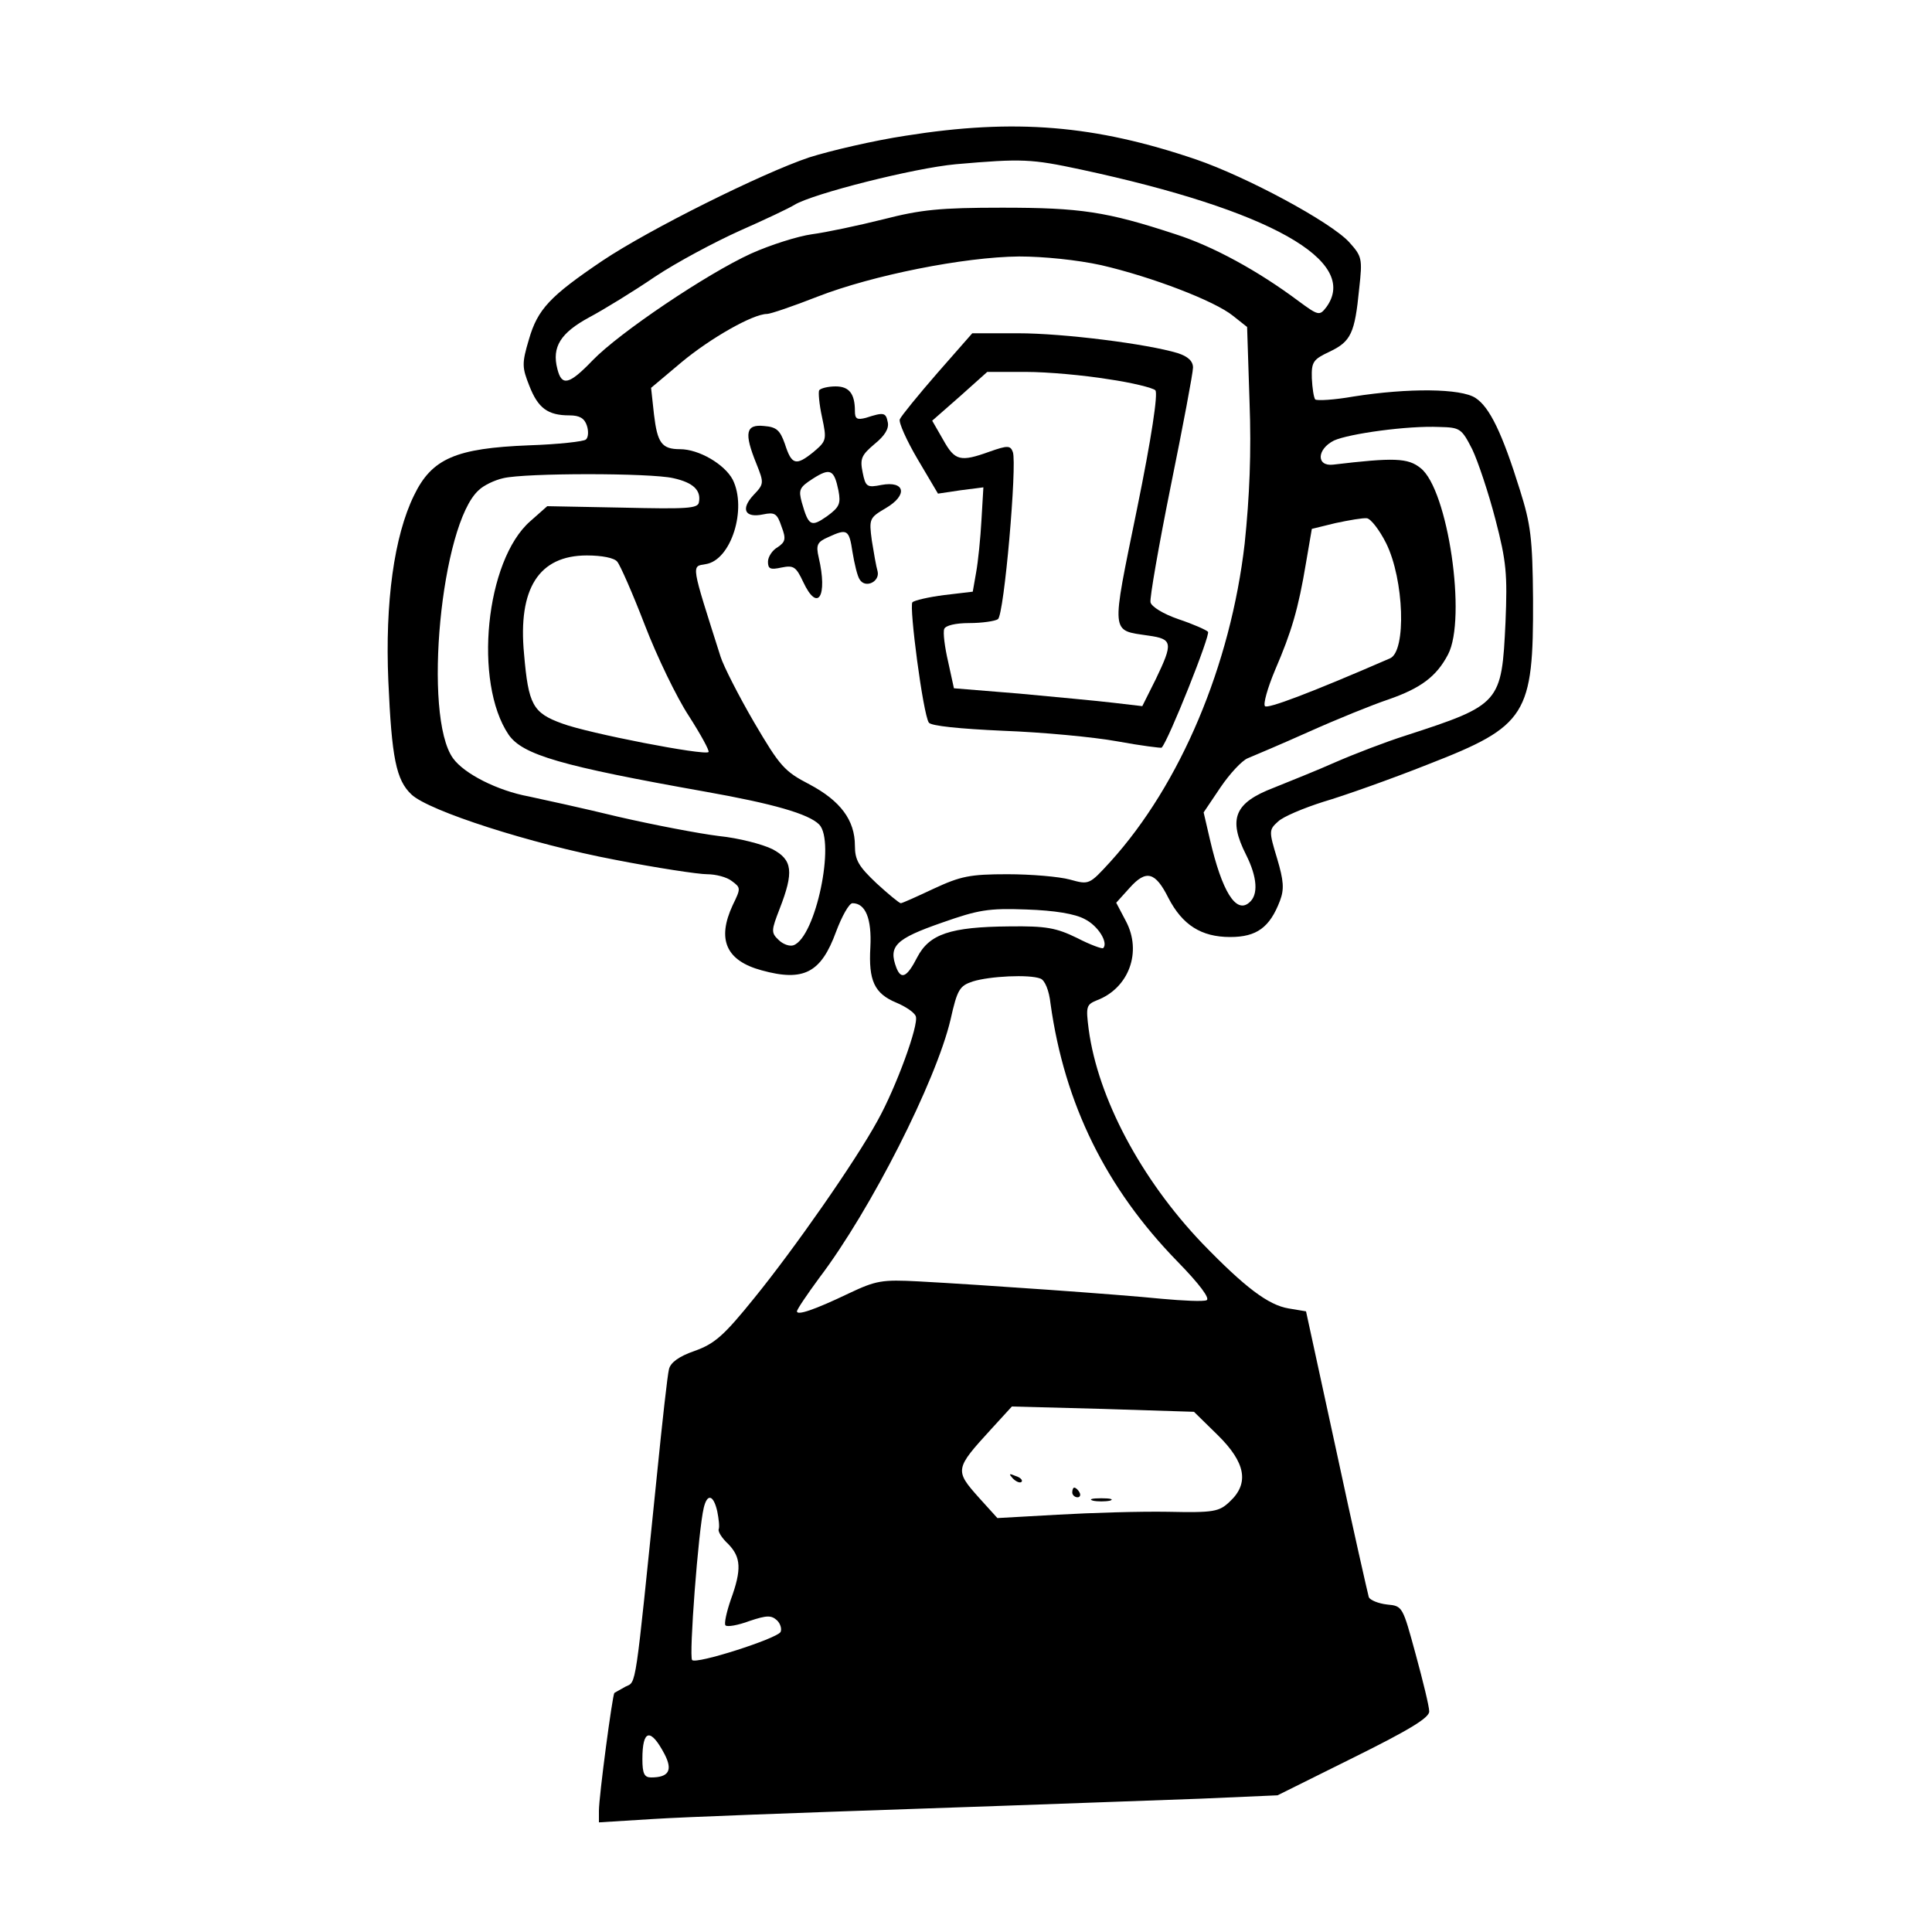 <?xml version="1.0" standalone="no"?>
<!DOCTYPE svg PUBLIC "-//W3C//DTD SVG 20010904//EN"
 "http://www.w3.org/TR/2001/REC-SVG-20010904/DTD/svg10.dtd">
<svg version="1.0" xmlns="http://www.w3.org/2000/svg"
 width="400pt" height="400pt" viewBox="0 0 400 400"
 preserveAspectRatio="xMidYMid meet">

<g transform="translate(0,400) scale(0.1,-0.1)"
fill="#000000" stroke="none">
<path d="M1875 3719 c-66 -10 -156 -31 -200 -45 -98 -33 -331 -149 -428 -214
-108 -73 -134 -100 -152 -163 -15 -50 -14 -58 1 -96 18 -46 38 -61 83 -61 21
0 31 -6 36 -21 4 -12 3 -25 -2 -29 -4 -4 -57 -10 -118 -12 -151 -6 -201 -27
-238 -104 -41 -84 -60 -221 -53 -384 7 -159 16 -205 48 -235 36 -34 247 -102
421 -135 87 -17 173 -30 191 -30 18 0 41 -6 51 -14 19 -14 19 -15 2 -50 -33
-71 -14 -115 60 -135 87 -24 123 -5 154 80 12 32 27 59 34 59 27 0 40 -32 37
-91 -4 -69 8 -96 54 -115 19 -8 37 -20 40 -28 7 -17 -41 -148 -79 -216 -47
-86 -173 -266 -255 -367 -63 -78 -82 -95 -124 -110 -32 -11 -50 -24 -53 -38
-3 -11 -14 -110 -25 -220 -46 -450 -42 -426 -65 -437 -11 -6 -21 -12 -23 -13
-4 -4 -32 -214 -32 -244 l0 -24 113 7 c61 4 306 13 542 21 237 8 502 18 590
21 l160 7 157 78 c117 58 158 83 157 96 0 10 -13 63 -28 118 -27 99 -27 100
-59 103 -18 2 -35 9 -38 15 -2 7 -33 143 -67 302 l-63 290 -36 6 c-42 7 -90
43 -179 135 -127 133 -216 301 -235 443 -6 47 -5 51 17 60 66 25 94 100 60
164 l-20 38 28 31 c34 38 53 33 80 -21 29 -56 68 -81 128 -81 55 0 82 20 103
75 9 24 8 41 -6 88 -17 56 -17 59 2 76 10 10 53 28 94 41 41 12 140 47 218 78
203 79 217 102 216 342 -1 126 -5 155 -27 225 -37 119 -63 172 -92 191 -30 20
-139 21 -253 3 -40 -7 -75 -9 -79 -6 -3 4 -6 23 -7 44 -1 34 3 39 37 55 44 21
52 38 61 130 7 63 6 67 -21 97 -39 42 -212 135 -317 171 -209 71 -375 85 -601
49z m363 -70 c391 -84 578 -189 508 -285 -14 -18 -16 -18 -58 13 -83 62 -176
113 -254 138 -143 47 -197 55 -359 55 -129 0 -168 -4 -246 -24 -52 -13 -118
-27 -148 -31 -29 -4 -86 -22 -126 -40 -92 -42 -273 -164 -328 -221 -49 -51
-64 -54 -73 -18 -12 46 7 75 66 107 30 16 92 54 136 84 45 30 124 72 175 95
52 23 103 47 114 54 38 23 247 76 334 84 138 12 156 11 259 -11z m42 -198
c104 -24 235 -74 273 -105 l29 -23 5 -154 c4 -107 0 -197 -10 -294 -29 -252
-133 -499 -278 -659 -44 -48 -44 -48 -84 -37 -22 6 -80 11 -129 11 -78 0 -97
-4 -153 -30 -34 -16 -65 -30 -68 -30 -3 0 -26 19 -50 41 -37 35 -45 48 -45 78
0 53 -30 93 -94 127 -52 27 -61 37 -115 129 -32 55 -63 116 -69 135 -62 195
-61 187 -31 192 53 8 86 115 56 175 -17 32 -70 63 -109 63 -38 0 -47 13 -54
72 l-6 55 63 53 c60 50 148 100 177 100 7 0 54 16 105 36 113 44 303 82 417
83 50 0 120 -7 170 -18z m768 -381 c12 -25 34 -91 48 -145 23 -88 25 -114 21
-213 -8 -168 -10 -171 -207 -235 -41 -13 -106 -38 -145 -55 -38 -17 -96 -40
-128 -53 -81 -31 -95 -64 -57 -139 23 -46 26 -83 6 -99 -27 -23 -56 23 -81
131 l-13 56 35 52 c19 28 44 55 56 60 12 5 69 29 127 55 58 26 132 56 165 67
66 23 99 47 123 93 39 74 0 342 -57 386 -26 21 -55 22 -181 7 -35 -4 -34 32 2
50 31 14 152 31 218 28 43 -1 46 -3 68 -46z m-1654 -60 c41 -9 58 -25 53 -50
-2 -13 -26 -14 -158 -11 l-156 3 -35 -31 c-93 -81 -118 -334 -45 -442 29 -42
109 -65 407 -118 141 -25 214 -46 236 -68 34 -35 -7 -233 -53 -250 -8 -3 -22
2 -31 11 -16 15 -15 20 2 64 30 77 27 102 -15 124 -20 10 -70 23 -110 27 -41
5 -135 23 -209 40 -74 18 -157 36 -185 42 -65 12 -134 47 -157 79 -63 87 -25
485 53 555 10 10 33 21 51 25 46 11 305 11 352 0z m1476 -135 c37 -75 42 -223
8 -238 -168 -73 -254 -105 -259 -99 -4 4 5 37 21 75 34 79 48 126 64 222 l12
70 49 12 c28 6 57 11 65 10 8 -1 26 -24 40 -52z m-1592 -38 c6 -7 32 -66 57
-131 25 -65 66 -150 91 -188 25 -39 43 -72 41 -75 -8 -8 -250 39 -303 59 -61
22 -70 39 -79 144 -13 136 31 204 130 204 31 0 57 -5 63 -13z m968 -740 c28
-14 49 -49 38 -60 -2 -2 -27 7 -54 21 -43 21 -64 25 -140 24 -123 -1 -166 -16
-191 -64 -21 -41 -33 -47 -43 -22 -17 45 -3 60 95 94 74 26 95 30 174 27 59
-2 101 -9 121 -20z m-92 -123 c9 -3 18 -24 21 -52 29 -208 115 -382 262 -533
47 -48 69 -78 61 -81 -7 -3 -49 -1 -93 3 -88 9 -373 29 -503 36 -76 4 -88 2
-145 -25 -71 -34 -107 -46 -107 -37 0 4 21 35 46 69 107 141 242 408 272 535
14 63 19 70 46 79 35 11 117 15 140 6z m367 -945 c58 -57 66 -100 25 -138 -22
-21 -33 -23 -128 -21 -56 1 -159 -2 -228 -6 l-125 -7 -38 42 c-51 57 -50 60
25 142 l43 47 188 -5 189 -6 49 -48z m-1036 -158 c3 -15 5 -32 3 -37 -2 -5 7
-19 20 -31 26 -27 28 -52 5 -115 -9 -26 -14 -50 -11 -53 3 -4 26 0 50 9 36 12
45 12 57 1 7 -7 10 -18 7 -24 -9 -14 -174 -67 -183 -58 -7 7 13 270 24 315 7
30 20 28 28 -7z m-109 -503 c17 -33 9 -48 -28 -48 -14 0 -18 8 -18 38 0 62 17
65 46 10z"/>
<path d="M1941 3228 c-40 -46 -75 -89 -78 -96 -3 -6 14 -44 37 -83 l42 -71 47
7 47 6 -4 -68 c-2 -37 -7 -86 -11 -108 l-7 -40 -59 -7 c-32 -4 -62 -11 -66
-15 -7 -9 22 -231 34 -249 4 -7 65 -13 154 -17 81 -3 188 -13 237 -22 49 -9
90 -14 91 -13 14 14 102 235 96 240 -4 4 -31 16 -61 26 -32 11 -56 26 -58 35
-2 8 17 117 42 241 25 123 46 234 46 245 0 13 -10 23 -32 30 -63 19 -236 41
-330 41 l-95 0 -72 -82z m353 -13 c49 -7 93 -18 98 -23 6 -6 -8 -99 -38 -246
-54 -264 -55 -250 24 -262 50 -7 51 -15 15 -90 l-28 -56 -60 7 c-33 4 -121 12
-195 19 l-135 11 -12 55 c-7 30 -11 61 -8 68 3 7 23 12 52 12 26 0 53 4 59 8
13 8 40 321 31 346 -5 14 -11 14 -48 1 -61 -22 -72 -19 -96 24 l-23 40 57 50
57 51 80 0 c45 0 121 -7 170 -15z"/>
<path d="M1696 3192 c-2 -4 0 -29 6 -56 10 -47 9 -49 -18 -72 -36 -29 -45 -27
-59 17 -10 28 -17 35 -43 37 -38 4 -42 -14 -16 -78 16 -40 16 -42 -6 -65 -27
-29 -18 -48 20 -40 24 5 29 2 38 -25 10 -26 8 -32 -8 -43 -11 -6 -20 -20 -20
-30 0 -15 5 -17 28 -12 25 5 30 2 45 -30 30 -64 51 -30 32 51 -6 26 -3 32 20
42 39 18 43 16 50 -31 4 -24 10 -50 15 -57 12 -19 42 -4 37 17 -3 10 -8 39
-12 64 -6 45 -5 47 29 67 46 27 40 57 -9 48 -30 -6 -33 -4 -39 26 -6 29 -2 36
25 59 21 17 30 32 27 45 -4 20 -8 21 -45 9 -19 -5 -23 -2 -23 14 0 36 -12 51
-40 51 -16 0 -31 -4 -34 -8z m40 -208 c5 -27 2 -34 -24 -53 -33 -23 -38 -20
-52 29 -7 26 -5 31 23 49 36 23 44 19 53 -25z"/>
<path d="M2097 939 c7 -7 15 -10 18 -7 3 3 -2 9 -12 12 -14 6 -15 5 -6 -5z"/>
<path d="M2220 910 c0 -5 5 -10 11 -10 5 0 7 5 4 10 -3 6 -8 10 -11 10 -2 0
-4 -4 -4 -10z"/>
<path d="M2263 893 c9 -2 25 -2 35 0 9 3 1 5 -18 5 -19 0 -27 -2 -17 -5z"/>
</g>
</svg>
